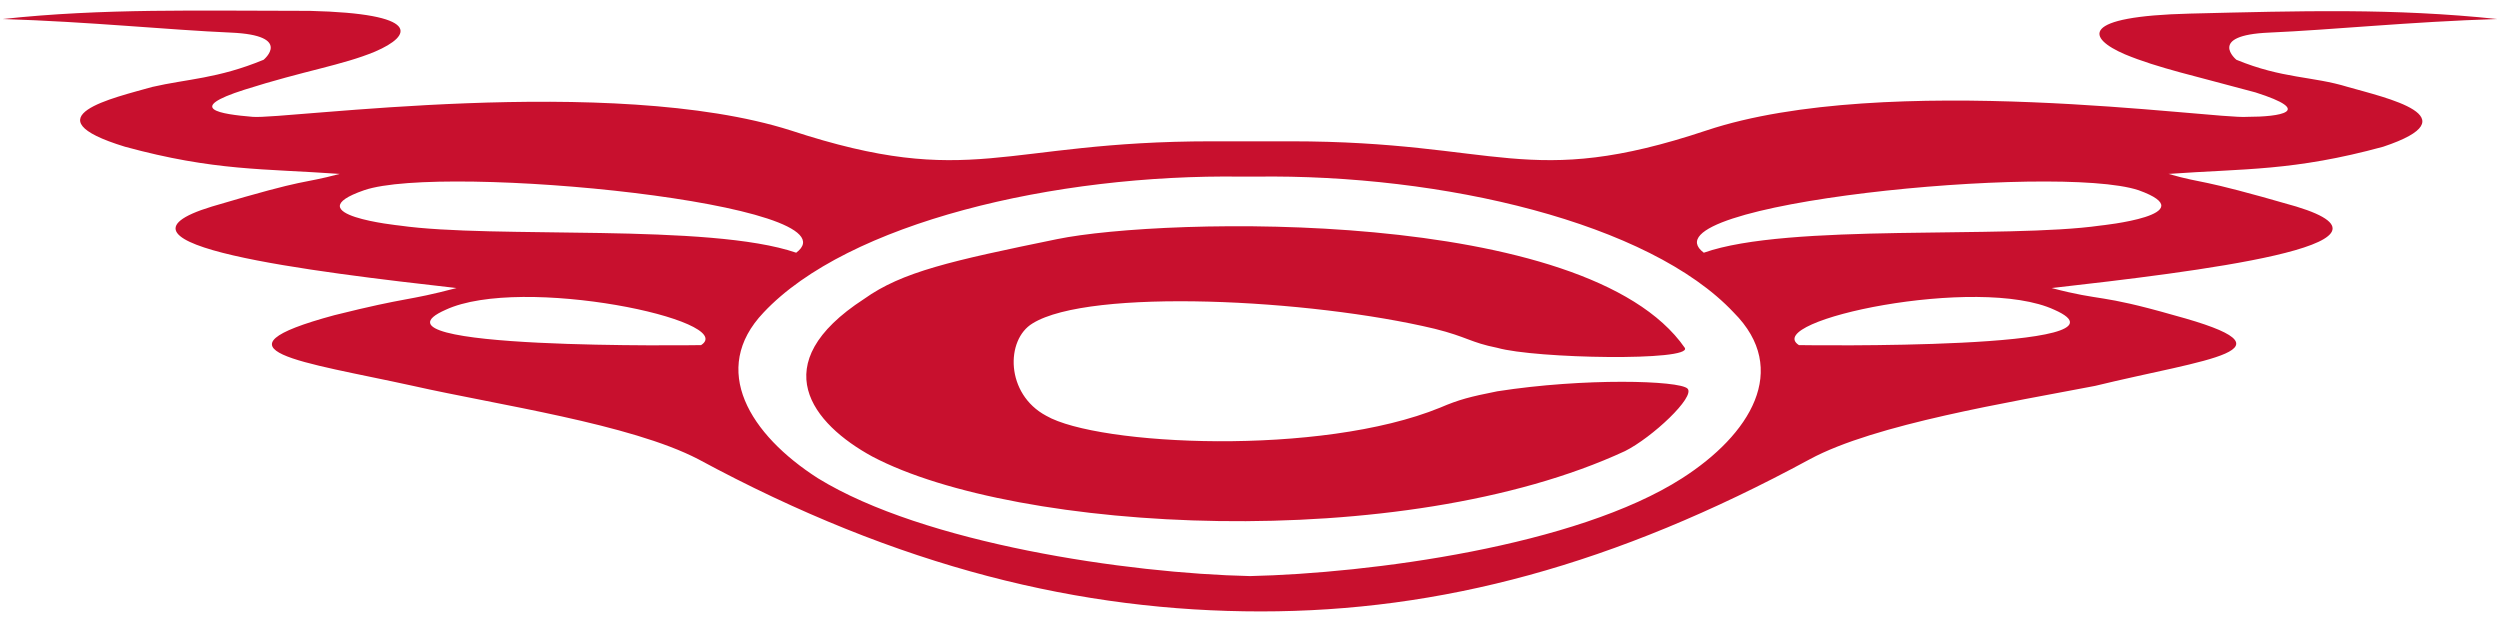 <?xml version="1.0" encoding="utf-8"?>
<!-- Generator: Adobe Illustrator 21.1.0, SVG Export Plug-In . SVG Version: 6.00 Build 0)  -->
<svg version="1.1" id="Layer_1" xmlns="http://www.w3.org/2000/svg" xmlns:xlink="http://www.w3.org/1999/xlink" x="0px" y="0px"
	 viewBox="0 0 92 23" style="enable-background:new 0 0 92 23;" xml:space="preserve">
<style type="text/css">
	.st0{fill:#C8102E;}
</style>
<path fill="#C8102E" class="st0" d="M86.4,3.2c-1.3-0.4-2.4-0.3-4.1-1c0,0-1.1-0.9,1.2-1c2.3-0.1,5.2-0.4,8.4-0.5c-3.8-0.4-7.2-0.3-11.3-0.2
	c-4.1,0.1-3.8,0.9-2.4,1.5c1.2,0.5,2.6,0.8,4.8,1.4c2.2,0.7,0.9,0.9-0.3,0.9c-1.2,0.1-13.3-1.7-19.9,0.5C56.2,7,55.2,5.2,47.5,5.2
	c-0.4,0-2.5,0-2.9,0C36.8,5.2,35.8,7,29.1,4.8C22.5,2.7,10.5,4.4,9.3,4.3c-1.2-0.1-2.5-0.3-0.3-1c2.2-0.7,3.6-0.9,4.8-1.4
	c1.4-0.6,1.7-1.4-2.4-1.5C7.3,0.4,3.8,0.3,0.1,0.7c3.2,0.1,6.1,0.4,8.4,0.5c2.3,0.1,1.2,1,1.2,1C8,2.9,6.9,2.9,5.6,3.2
	C4.2,3.6,1,4.3,4.6,5.4c3.3,0.9,5.1,0.8,7.9,1c-1.5,0.4-1,0.1-4.7,1.2c-4.6,1.4,3.7,2.4,9,3c-1.9,0.5-1.7,0.3-4.5,1
	c-4.8,1.3-1.2,1.7,2.9,2.6c3.1,0.7,8,1.4,10.5,2.7c7.4,4,14.1,5.6,20.7,5.6c6.6,0,13-1.7,20.2-5.6c2.4-1.3,7.4-2.1,10.5-2.7
	c4.1-1,7.7-1.3,2.9-2.6c-2.8-0.8-2.6-0.5-4.5-1c5.3-0.6,13.6-1.6,9-3c-3.8-1.1-3.3-0.8-4.7-1.2c2.8-0.2,4.6-0.1,7.9-1
	C91,4.3,87.8,3.6,86.4,3.2z M14.7,8.3c0,0-3.9-0.4-1.3-1.3c2.9-1,18.3,0.5,15.9,2.3C26.1,8.2,18.2,8.8,14.7,8.3z M25.8,12.7
	c0,0-12.8,0.2-9.4-1.3C19.2,10.1,27.2,11.8,25.8,12.7z M61.9,17.6c-3.9,2.5-11.5,3.5-15.9,3.6c-4.5-0.1-12-1.2-15.9-3.6
	c-2.5-1.6-4-4-2-6.1c3.1-3.3,10.7-5.1,17.6-5h0.5c6.9-0.1,14.5,1.7,17.6,5C65.9,13.6,64.4,16,61.9,17.6z M75.6,11.4
	c3.4,1.5-9.4,1.3-9.4,1.3C64.8,11.8,72.8,10.1,75.6,11.4z M77.3,8.3c-3.5,0.5-11.5-0.1-14.6,1c-2.4-1.8,13-3.3,16-2.3
	C81.2,7.9,77.3,8.3,77.3,8.3z M55.1,14.4c-1,0.2-1.4,0.3-2.1,0.6c-4.4,1.8-12.6,1.4-14.5,0.3C37,14.5,37,12.5,38,11.9
	c2.1-1.3,10.2-0.9,14.8,0.2c1.2,0.3,1.3,0.5,2.3,0.7c1.4,0.4,7.2,0.5,6.9,0c-3.6-5.2-19.2-4.8-23.1-4c-3.9,0.8-5.7,1.2-7.1,2.2
	c-3.7,2.4-1.9,4.6,0.3,5.8c5.3,2.8,19.5,3.6,27.7-0.2c1-0.5,2.6-2,2.3-2.3C61.8,14,58.3,13.9,55.1,14.4z"/>
</svg>
